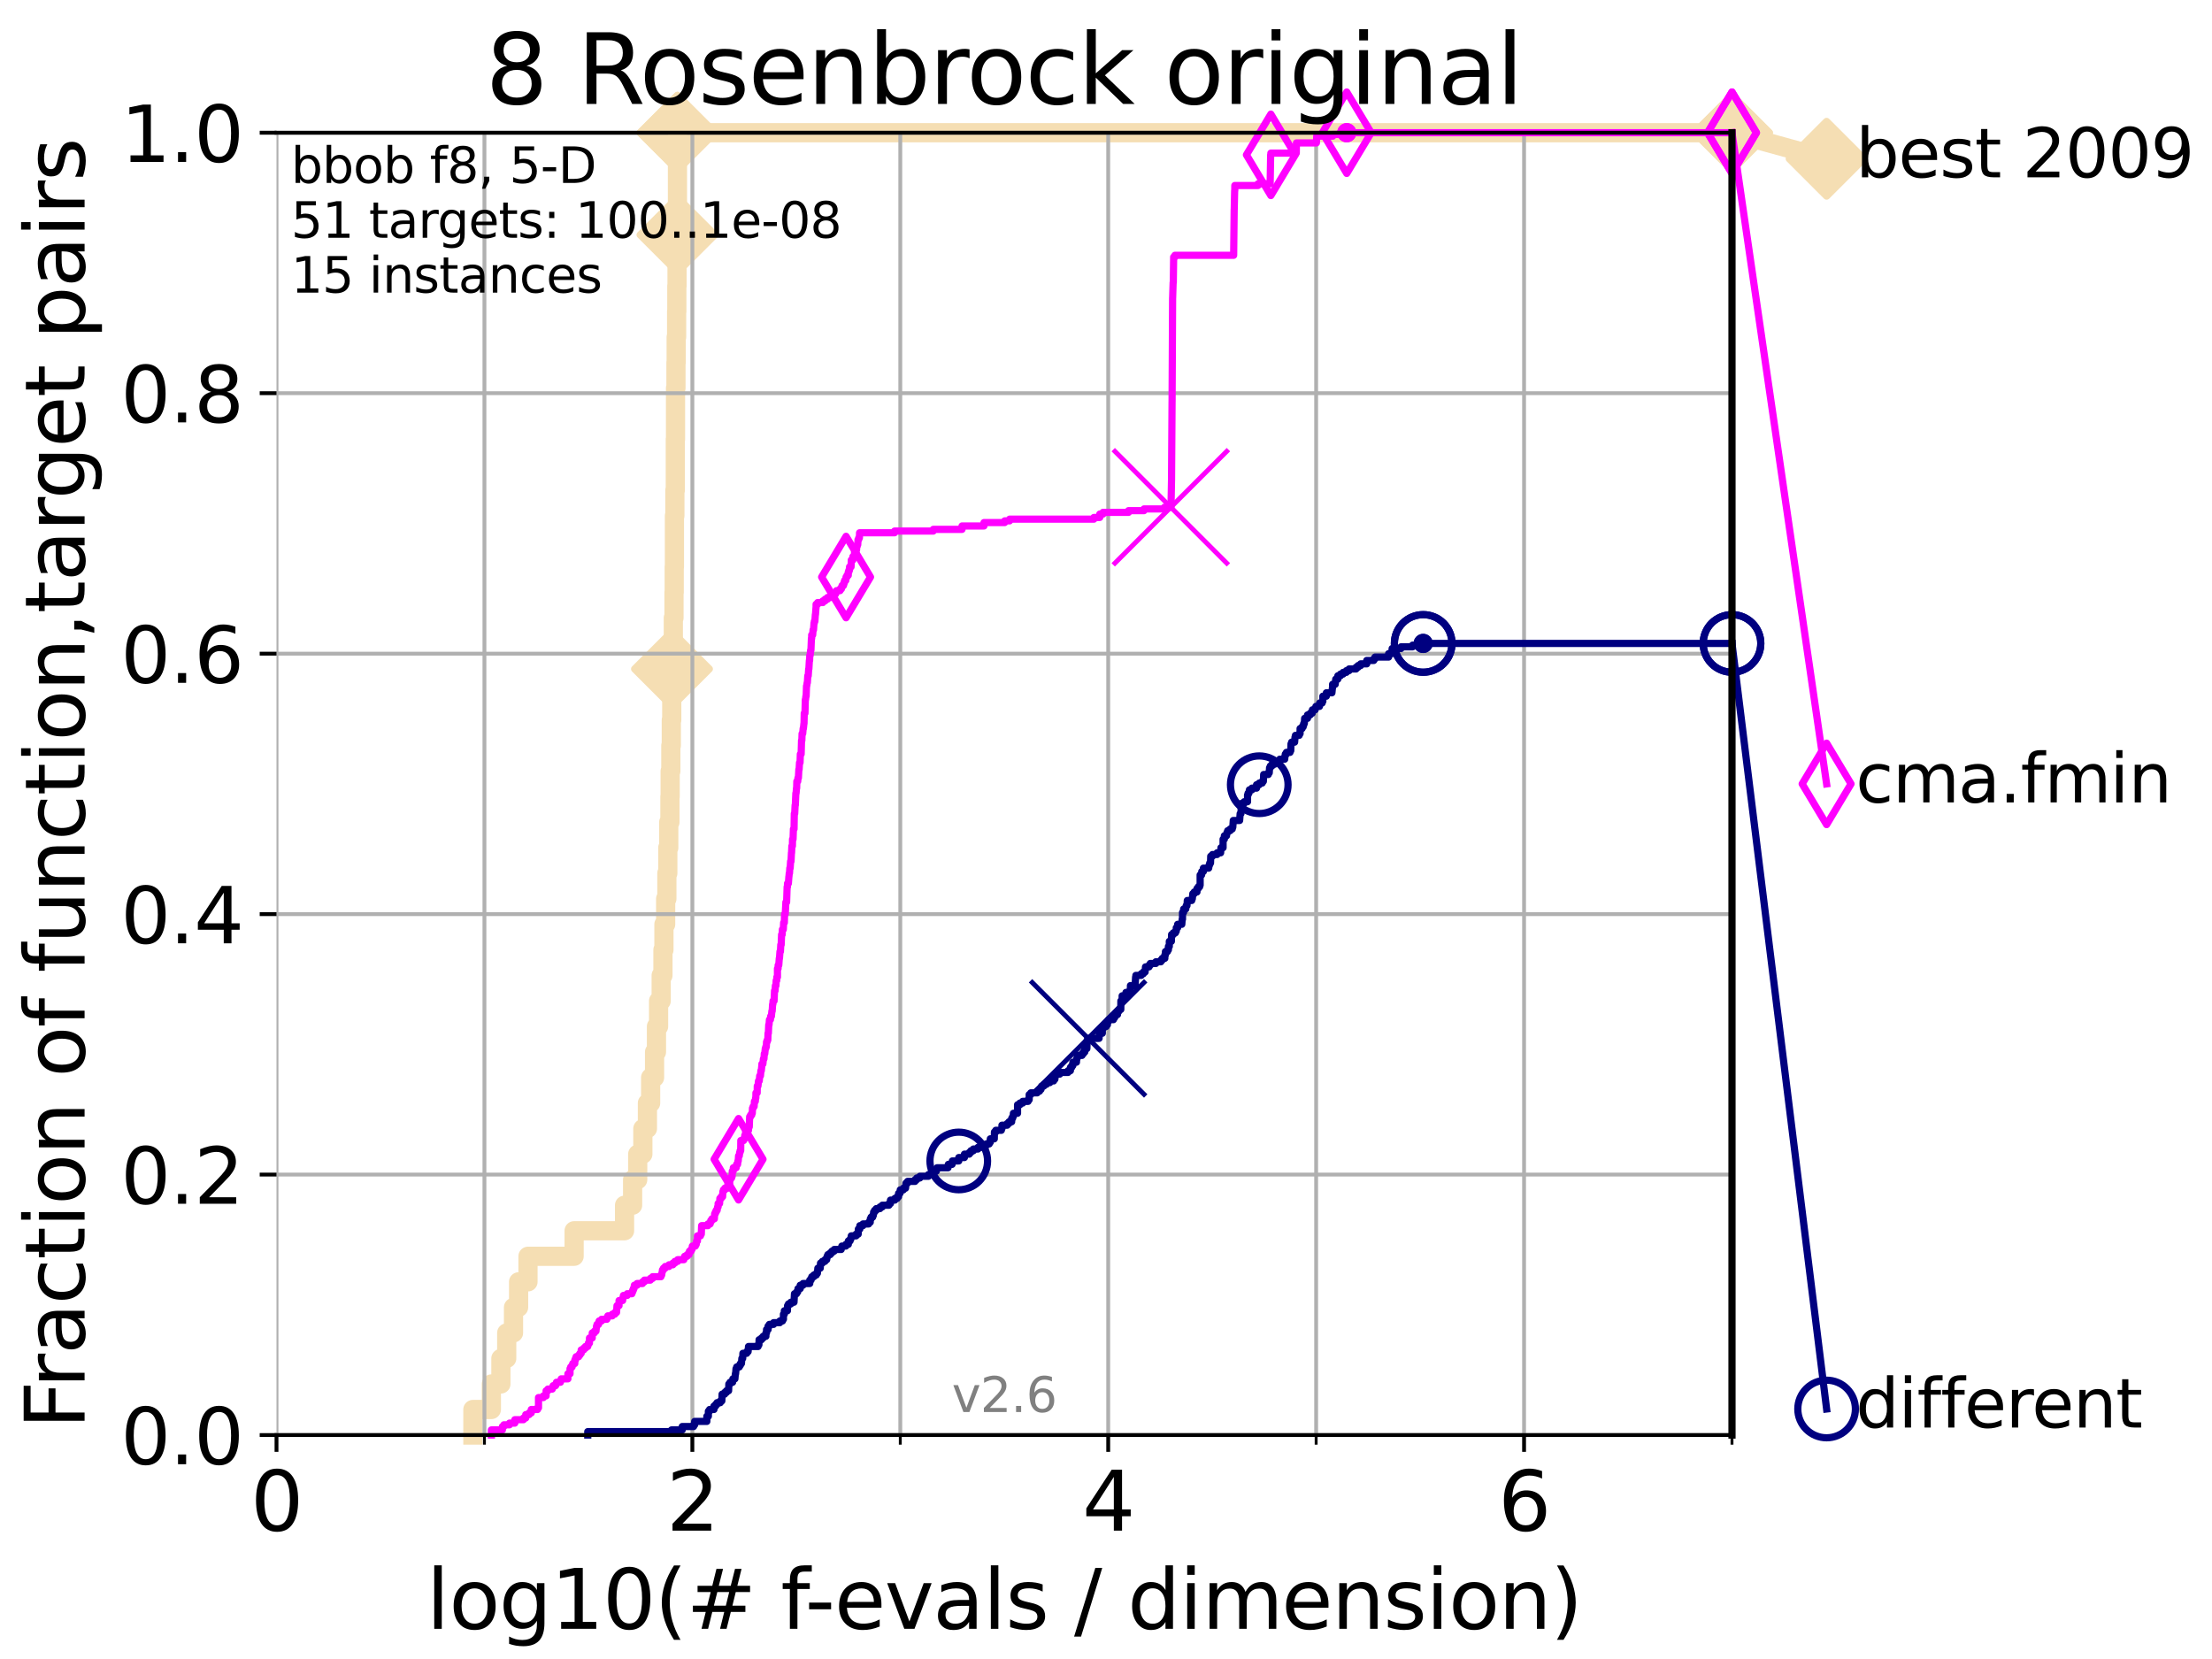 <?xml version="1.0" encoding="utf-8" standalone="no"?>
<!DOCTYPE svg PUBLIC "-//W3C//DTD SVG 1.1//EN"
  "http://www.w3.org/Graphics/SVG/1.1/DTD/svg11.dtd">
<svg height="345.6pt" version="1.1" viewBox="0 0 460.8 345.6" width="460.8pt" xmlns="http://www.w3.org/2000/svg" xmlns:xlink="http://www.w3.org/1999/xlink">
 <defs>
  <style type="text/css">*{stroke-linecap:butt;stroke-linejoin:round;}</style>
 </defs>
 <g id="figure_1">
  <g id="patch_1">
   <path d="M 0 345.6 
L 460.8 345.6 
L 460.8 0 
L 0 0 
z
" style="fill:#ffffff;"/>
  </g>
  <g id="axes_1">
   <g id="patch_2">
    <path d="M 57.6 298.944 
L 360.806 298.944 
L 360.806 27.648 
L 57.6 27.648 
z
" style="fill:#ffffff;"/>
   </g>
   <g id="line2d_1">
    <path d="M 98.51 298.944 
L 98.51 293.624 
L 102.363 293.624 
L 102.363 288.305 
L 104.345 288.305 
L 104.345 282.985 
L 105.559 282.985 
L 105.559 277.666 
L 106.974 277.666 
L 106.974 272.346 
L 108.034 272.346 
L 108.034 267.027 
L 109.99 267.027 
L 109.99 261.707 
L 119.6 261.707 
L 119.6 256.388 
L 130.107 256.388 
L 130.107 251.068 
L 131.784 251.068 
L 131.784 245.749 
L 132.847 245.749 
L 132.847 240.429 
L 133.918 240.429 
L 133.918 235.11 
L 134.87 235.11 
L 134.87 229.79 
L 135.539 229.79 
L 135.539 224.471 
L 136.357 224.471 
L 136.357 219.151 
L 136.753 219.151 
L 136.753 213.832 
L 137.196 213.832 
L 137.196 208.512 
L 137.735 208.512 
L 137.735 203.192 
L 138.103 203.192 
L 138.103 197.873 
L 138.31 197.873 
L 138.31 192.553 
L 138.668 192.553 
L 138.668 187.234 
L 138.919 187.234 
L 138.919 181.914 
L 139.117 181.914 
L 139.117 176.595 
L 139.314 176.595 
L 139.314 171.275 
L 139.556 171.275 
L 139.556 165.956 
L 139.605 165.956 
L 139.605 160.636 
L 139.748 160.636 
L 139.748 155.317 
L 139.844 155.317 
L 139.844 149.997 
L 139.938 149.997 
L 139.938 144.678 
L 139.986 144.678 
L 139.986 139.358 
L 140.08 139.358 
L 140.08 134.039 
L 140.266 134.039 
L 140.266 128.719 
L 140.405 128.719 
L 140.405 123.4 
L 140.451 123.4 
L 140.451 118.08 
L 140.497 118.08 
L 140.497 107.441 
L 140.589 107.441 
L 140.589 102.121 
L 140.68 102.121 
L 140.68 91.482 
L 140.725 91.482 
L 140.725 80.843 
L 140.816 80.843 
L 140.816 75.524 
L 140.861 75.524 
L 140.861 70.204 
L 140.951 70.204 
L 140.951 64.885 
L 140.995 64.885 
L 140.995 59.565 
L 141.04 59.565 
L 141.04 54.246 
L 141.084 54.246 
L 141.084 48.926 
L 141.129 48.926 
L 141.129 27.648 
L 360.806 27.648 
" style="fill:none;stroke:#f5deb3;stroke-linecap:square;stroke-width:4;"/>
   </g>
   <g id="line2d_2">
    <defs>
     <path d="M -0 7.778 
L 7.778 0 
L 0 -7.778 
L -7.778 -0 
z
" id="me081716a78" style="stroke:#f5deb3;stroke-linejoin:miter;stroke-width:1.5;"/>
    </defs>
    <g>
     <use style="fill:#f5deb3;stroke:#f5deb3;stroke-linejoin:miter;stroke-width:1.5;" x="139.986" xlink:href="#me081716a78" y="139.358"/>
     <use style="fill:#f5deb3;stroke:#f5deb3;stroke-linejoin:miter;stroke-width:1.5;" x="141.129" xlink:href="#me081716a78" y="48.926"/>
     <use style="fill:#f5deb3;stroke:#f5deb3;stroke-linejoin:miter;stroke-width:1.5;" x="141.129" xlink:href="#me081716a78" y="27.648"/>
     <use style="fill:#f5deb3;stroke:#f5deb3;stroke-linejoin:miter;stroke-width:1.5;" x="141.129" xlink:href="#me081716a78" y="27.648"/>
     <use style="fill:#f5deb3;stroke:#f5deb3;stroke-linejoin:miter;stroke-width:1.5;" x="360.806" xlink:href="#me081716a78" y="27.648"/>
    </g>
   </g>
   <g id="line2d_3">
    <path style="fill:none;stroke:#f5deb3;stroke-linecap:square;stroke-width:4;"/>
    <g/>
   </g>
   <g id="line2d_4">
    <path d="M 360.806 27.648 
L 380.515 33.074 
" style="fill:none;stroke:#f5deb3;stroke-linecap:square;stroke-width:4;"/>
    <g>
     <use style="fill:#f5deb3;stroke:#f5deb3;stroke-linejoin:miter;stroke-width:1.5;" x="360.806" xlink:href="#me081716a78" y="27.648"/>
     <use style="fill:#f5deb3;stroke:#f5deb3;stroke-linejoin:miter;stroke-width:1.5;" x="380.515" xlink:href="#me081716a78" y="33.074"/>
    </g>
   </g>
   <g id="matplotlib.axis_1">
    <g id="xtick_1">
     <g id="line2d_5">
      <path clip-path="url(#pb719e8aa6f)" d="M 57.6 298.944 
L 57.6 27.648 
" style="fill:none;stroke:#b0b0b0;stroke-linecap:square;stroke-width:0.8;"/>
     </g>
     <g id="line2d_6">
      <defs>
       <path d="M 0 0 
L 0 3.5 
" id="mf815cc422a" style="stroke:#000000;stroke-width:0.8;"/>
      </defs>
      <g>
       <use style="stroke:#000000;stroke-width:0.8;" x="57.6" xlink:href="#mf815cc422a" y="298.944"/>
      </g>
     </g>
     <g id="text_1">
      <!-- 0 -->
      <g transform="translate(52.192 318.861)scale(0.17 -0.17)">
       <defs>
        <path d="M 2034 4250 
Q 1547 4250 1301 3770 
Q 1056 3291 1056 2328 
Q 1056 1369 1301 889 
Q 1547 409 2034 409 
Q 2525 409 2770 889 
Q 3016 1369 3016 2328 
Q 3016 3291 2770 3770 
Q 2525 4250 2034 4250 
z
M 2034 4750 
Q 2819 4750 3233 4129 
Q 3647 3509 3647 2328 
Q 3647 1150 3233 529 
Q 2819 -91 2034 -91 
Q 1250 -91 836 529 
Q 422 1150 422 2328 
Q 422 3509 836 4129 
Q 1250 4750 2034 4750 
z
" id="DejaVuSans-30" transform="scale(0.016)"/>
       </defs>
       <use xlink:href="#DejaVuSans-30"/>
      </g>
     </g>
    </g>
    <g id="xtick_2">
     <g id="line2d_7">
      <path clip-path="url(#pb719e8aa6f)" d="M 144.23 298.944 
L 144.23 27.648 
" style="fill:none;stroke:#b0b0b0;stroke-linecap:square;stroke-width:0.8;"/>
     </g>
     <g id="line2d_8">
      <g>
       <use style="stroke:#000000;stroke-width:0.8;" x="144.23" xlink:href="#mf815cc422a" y="298.944"/>
      </g>
     </g>
     <g id="text_2">
      <!-- 2 -->
      <g transform="translate(138.822 318.861)scale(0.17 -0.17)">
       <defs>
        <path d="M 1228 531 
L 3431 531 
L 3431 0 
L 469 0 
L 469 531 
Q 828 903 1448 1529 
Q 2069 2156 2228 2338 
Q 2531 2678 2651 2914 
Q 2772 3150 2772 3378 
Q 2772 3750 2511 3984 
Q 2250 4219 1831 4219 
Q 1534 4219 1204 4116 
Q 875 4013 500 3803 
L 500 4441 
Q 881 4594 1212 4672 
Q 1544 4750 1819 4750 
Q 2544 4750 2975 4387 
Q 3406 4025 3406 3419 
Q 3406 3131 3298 2873 
Q 3191 2616 2906 2266 
Q 2828 2175 2409 1742 
Q 1991 1309 1228 531 
z
" id="DejaVuSans-32" transform="scale(0.016)"/>
       </defs>
       <use xlink:href="#DejaVuSans-32"/>
      </g>
     </g>
    </g>
    <g id="xtick_3">
     <g id="line2d_9">
      <path clip-path="url(#pb719e8aa6f)" d="M 230.861 298.944 
L 230.861 27.648 
" style="fill:none;stroke:#b0b0b0;stroke-linecap:square;stroke-width:0.8;"/>
     </g>
     <g id="line2d_10">
      <g>
       <use style="stroke:#000000;stroke-width:0.8;" x="230.861" xlink:href="#mf815cc422a" y="298.944"/>
      </g>
     </g>
     <g id="text_3">
      <!-- 4 -->
      <g transform="translate(225.453 318.861)scale(0.17 -0.17)">
       <defs>
        <path d="M 2419 4116 
L 825 1625 
L 2419 1625 
L 2419 4116 
z
M 2253 4666 
L 3047 4666 
L 3047 1625 
L 3713 1625 
L 3713 1100 
L 3047 1100 
L 3047 0 
L 2419 0 
L 2419 1100 
L 313 1100 
L 313 1709 
L 2253 4666 
z
" id="DejaVuSans-34" transform="scale(0.016)"/>
       </defs>
       <use xlink:href="#DejaVuSans-34"/>
      </g>
     </g>
    </g>
    <g id="xtick_4">
     <g id="line2d_11">
      <path clip-path="url(#pb719e8aa6f)" d="M 317.491 298.944 
L 317.491 27.648 
" style="fill:none;stroke:#b0b0b0;stroke-linecap:square;stroke-width:0.8;"/>
     </g>
     <g id="line2d_12">
      <g>
       <use style="stroke:#000000;stroke-width:0.8;" x="317.491" xlink:href="#mf815cc422a" y="298.944"/>
      </g>
     </g>
     <g id="text_4">
      <!-- 6 -->
      <g transform="translate(312.083 318.861)scale(0.17 -0.17)">
       <defs>
        <path d="M 2113 2584 
Q 1688 2584 1439 2293 
Q 1191 2003 1191 1497 
Q 1191 994 1439 701 
Q 1688 409 2113 409 
Q 2538 409 2786 701 
Q 3034 994 3034 1497 
Q 3034 2003 2786 2293 
Q 2538 2584 2113 2584 
z
M 3366 4563 
L 3366 3988 
Q 3128 4100 2886 4159 
Q 2644 4219 2406 4219 
Q 1781 4219 1451 3797 
Q 1122 3375 1075 2522 
Q 1259 2794 1537 2939 
Q 1816 3084 2150 3084 
Q 2853 3084 3261 2657 
Q 3669 2231 3669 1497 
Q 3669 778 3244 343 
Q 2819 -91 2113 -91 
Q 1303 -91 875 529 
Q 447 1150 447 2328 
Q 447 3434 972 4092 
Q 1497 4750 2381 4750 
Q 2619 4750 2861 4703 
Q 3103 4656 3366 4563 
z
" id="DejaVuSans-36" transform="scale(0.016)"/>
       </defs>
       <use xlink:href="#DejaVuSans-36"/>
      </g>
     </g>
    </g>
    <g id="xtick_5">
     <g id="line2d_13">
      <path clip-path="url(#pb719e8aa6f)" d="M 100.915 298.944 
L 100.915 27.648 
" style="fill:none;stroke:#b0b0b0;stroke-linecap:square;stroke-width:0.8;"/>
     </g>
     <g id="line2d_14">
      <defs>
       <path d="M 0 0 
L 0 2 
" id="mb098d2770f" style="stroke:#000000;stroke-width:0.6;"/>
      </defs>
      <g>
       <use style="stroke:#000000;stroke-width:0.6;" x="100.915" xlink:href="#mb098d2770f" y="298.944"/>
      </g>
     </g>
    </g>
    <g id="xtick_6">
     <g id="line2d_15">
      <path clip-path="url(#pb719e8aa6f)" d="M 187.546 298.944 
L 187.546 27.648 
" style="fill:none;stroke:#b0b0b0;stroke-linecap:square;stroke-width:0.8;"/>
     </g>
     <g id="line2d_16">
      <g>
       <use style="stroke:#000000;stroke-width:0.6;" x="187.546" xlink:href="#mb098d2770f" y="298.944"/>
      </g>
     </g>
    </g>
    <g id="xtick_7">
     <g id="line2d_17">
      <path clip-path="url(#pb719e8aa6f)" d="M 274.176 298.944 
L 274.176 27.648 
" style="fill:none;stroke:#b0b0b0;stroke-linecap:square;stroke-width:0.8;"/>
     </g>
     <g id="line2d_18">
      <g>
       <use style="stroke:#000000;stroke-width:0.6;" x="274.176" xlink:href="#mb098d2770f" y="298.944"/>
      </g>
     </g>
    </g>
    <g id="xtick_8">
     <g id="line2d_19">
      <path clip-path="url(#pb719e8aa6f)" d="M 360.806 298.944 
L 360.806 27.648 
" style="fill:none;stroke:#b0b0b0;stroke-linecap:square;stroke-width:0.8;"/>
     </g>
     <g id="line2d_20">
      <g>
       <use style="stroke:#000000;stroke-width:0.6;" x="360.806" xlink:href="#mb098d2770f" y="298.944"/>
      </g>
     </g>
    </g>
    <g id="text_5">
     <!-- log10(# f-evals / dimension) -->
     <g transform="translate(88.823 339.314)scale(0.17 -0.17)">
      <defs>
       <path d="M 603 4863 
L 1178 4863 
L 1178 0 
L 603 0 
L 603 4863 
z
" id="DejaVuSans-6c" transform="scale(0.016)"/>
       <path d="M 1959 3097 
Q 1497 3097 1228 2736 
Q 959 2375 959 1747 
Q 959 1119 1226 758 
Q 1494 397 1959 397 
Q 2419 397 2687 759 
Q 2956 1122 2956 1747 
Q 2956 2369 2687 2733 
Q 2419 3097 1959 3097 
z
M 1959 3584 
Q 2709 3584 3137 3096 
Q 3566 2609 3566 1747 
Q 3566 888 3137 398 
Q 2709 -91 1959 -91 
Q 1206 -91 779 398 
Q 353 888 353 1747 
Q 353 2609 779 3096 
Q 1206 3584 1959 3584 
z
" id="DejaVuSans-6f" transform="scale(0.016)"/>
       <path d="M 2906 1791 
Q 2906 2416 2648 2759 
Q 2391 3103 1925 3103 
Q 1463 3103 1205 2759 
Q 947 2416 947 1791 
Q 947 1169 1205 825 
Q 1463 481 1925 481 
Q 2391 481 2648 825 
Q 2906 1169 2906 1791 
z
M 3481 434 
Q 3481 -459 3084 -895 
Q 2688 -1331 1869 -1331 
Q 1566 -1331 1297 -1286 
Q 1028 -1241 775 -1147 
L 775 -588 
Q 1028 -725 1275 -790 
Q 1522 -856 1778 -856 
Q 2344 -856 2625 -561 
Q 2906 -266 2906 331 
L 2906 616 
Q 2728 306 2450 153 
Q 2172 0 1784 0 
Q 1141 0 747 490 
Q 353 981 353 1791 
Q 353 2603 747 3093 
Q 1141 3584 1784 3584 
Q 2172 3584 2450 3431 
Q 2728 3278 2906 2969 
L 2906 3500 
L 3481 3500 
L 3481 434 
z
" id="DejaVuSans-67" transform="scale(0.016)"/>
       <path d="M 794 531 
L 1825 531 
L 1825 4091 
L 703 3866 
L 703 4441 
L 1819 4666 
L 2450 4666 
L 2450 531 
L 3481 531 
L 3481 0 
L 794 0 
L 794 531 
z
" id="DejaVuSans-31" transform="scale(0.016)"/>
       <path d="M 1984 4856 
Q 1566 4138 1362 3434 
Q 1159 2731 1159 2009 
Q 1159 1288 1364 580 
Q 1569 -128 1984 -844 
L 1484 -844 
Q 1016 -109 783 600 
Q 550 1309 550 2009 
Q 550 2706 781 3412 
Q 1013 4119 1484 4856 
L 1984 4856 
z
" id="DejaVuSans-28" transform="scale(0.016)"/>
       <path d="M 3272 2816 
L 2363 2816 
L 2100 1772 
L 3016 1772 
L 3272 2816 
z
M 2803 4594 
L 2478 3297 
L 3391 3297 
L 3719 4594 
L 4219 4594 
L 3897 3297 
L 4872 3297 
L 4872 2816 
L 3775 2816 
L 3519 1772 
L 4513 1772 
L 4513 1294 
L 3397 1294 
L 3072 0 
L 2572 0 
L 2894 1294 
L 1978 1294 
L 1656 0 
L 1153 0 
L 1478 1294 
L 494 1294 
L 494 1772 
L 1594 1772 
L 1856 2816 
L 850 2816 
L 850 3297 
L 1978 3297 
L 2297 4594 
L 2803 4594 
z
" id="DejaVuSans-23" transform="scale(0.016)"/>
       <path id="DejaVuSans-20" transform="scale(0.016)"/>
       <path d="M 2375 4863 
L 2375 4384 
L 1825 4384 
Q 1516 4384 1395 4259 
Q 1275 4134 1275 3809 
L 1275 3500 
L 2222 3500 
L 2222 3053 
L 1275 3053 
L 1275 0 
L 697 0 
L 697 3053 
L 147 3053 
L 147 3500 
L 697 3500 
L 697 3744 
Q 697 4328 969 4595 
Q 1241 4863 1831 4863 
L 2375 4863 
z
" id="DejaVuSans-66" transform="scale(0.016)"/>
       <path d="M 313 2009 
L 1997 2009 
L 1997 1497 
L 313 1497 
L 313 2009 
z
" id="DejaVuSans-2d" transform="scale(0.016)"/>
       <path d="M 3597 1894 
L 3597 1613 
L 953 1613 
Q 991 1019 1311 708 
Q 1631 397 2203 397 
Q 2534 397 2845 478 
Q 3156 559 3463 722 
L 3463 178 
Q 3153 47 2828 -22 
Q 2503 -91 2169 -91 
Q 1331 -91 842 396 
Q 353 884 353 1716 
Q 353 2575 817 3079 
Q 1281 3584 2069 3584 
Q 2775 3584 3186 3129 
Q 3597 2675 3597 1894 
z
M 3022 2063 
Q 3016 2534 2758 2815 
Q 2500 3097 2075 3097 
Q 1594 3097 1305 2825 
Q 1016 2553 972 2059 
L 3022 2063 
z
" id="DejaVuSans-65" transform="scale(0.016)"/>
       <path d="M 191 3500 
L 800 3500 
L 1894 563 
L 2988 3500 
L 3597 3500 
L 2284 0 
L 1503 0 
L 191 3500 
z
" id="DejaVuSans-76" transform="scale(0.016)"/>
       <path d="M 2194 1759 
Q 1497 1759 1228 1600 
Q 959 1441 959 1056 
Q 959 750 1161 570 
Q 1363 391 1709 391 
Q 2188 391 2477 730 
Q 2766 1069 2766 1631 
L 2766 1759 
L 2194 1759 
z
M 3341 1997 
L 3341 0 
L 2766 0 
L 2766 531 
Q 2569 213 2275 61 
Q 1981 -91 1556 -91 
Q 1019 -91 701 211 
Q 384 513 384 1019 
Q 384 1609 779 1909 
Q 1175 2209 1959 2209 
L 2766 2209 
L 2766 2266 
Q 2766 2663 2505 2880 
Q 2244 3097 1772 3097 
Q 1472 3097 1187 3025 
Q 903 2953 641 2809 
L 641 3341 
Q 956 3463 1253 3523 
Q 1550 3584 1831 3584 
Q 2591 3584 2966 3190 
Q 3341 2797 3341 1997 
z
" id="DejaVuSans-61" transform="scale(0.016)"/>
       <path d="M 2834 3397 
L 2834 2853 
Q 2591 2978 2328 3040 
Q 2066 3103 1784 3103 
Q 1356 3103 1142 2972 
Q 928 2841 928 2578 
Q 928 2378 1081 2264 
Q 1234 2150 1697 2047 
L 1894 2003 
Q 2506 1872 2764 1633 
Q 3022 1394 3022 966 
Q 3022 478 2636 193 
Q 2250 -91 1575 -91 
Q 1294 -91 989 -36 
Q 684 19 347 128 
L 347 722 
Q 666 556 975 473 
Q 1284 391 1588 391 
Q 1994 391 2212 530 
Q 2431 669 2431 922 
Q 2431 1156 2273 1281 
Q 2116 1406 1581 1522 
L 1381 1569 
Q 847 1681 609 1914 
Q 372 2147 372 2553 
Q 372 3047 722 3315 
Q 1072 3584 1716 3584 
Q 2034 3584 2315 3537 
Q 2597 3491 2834 3397 
z
" id="DejaVuSans-73" transform="scale(0.016)"/>
       <path d="M 1625 4666 
L 2156 4666 
L 531 -594 
L 0 -594 
L 1625 4666 
z
" id="DejaVuSans-2f" transform="scale(0.016)"/>
       <path d="M 2906 2969 
L 2906 4863 
L 3481 4863 
L 3481 0 
L 2906 0 
L 2906 525 
Q 2725 213 2448 61 
Q 2172 -91 1784 -91 
Q 1150 -91 751 415 
Q 353 922 353 1747 
Q 353 2572 751 3078 
Q 1150 3584 1784 3584 
Q 2172 3584 2448 3432 
Q 2725 3281 2906 2969 
z
M 947 1747 
Q 947 1113 1208 752 
Q 1469 391 1925 391 
Q 2381 391 2643 752 
Q 2906 1113 2906 1747 
Q 2906 2381 2643 2742 
Q 2381 3103 1925 3103 
Q 1469 3103 1208 2742 
Q 947 2381 947 1747 
z
" id="DejaVuSans-64" transform="scale(0.016)"/>
       <path d="M 603 3500 
L 1178 3500 
L 1178 0 
L 603 0 
L 603 3500 
z
M 603 4863 
L 1178 4863 
L 1178 4134 
L 603 4134 
L 603 4863 
z
" id="DejaVuSans-69" transform="scale(0.016)"/>
       <path d="M 3328 2828 
Q 3544 3216 3844 3400 
Q 4144 3584 4550 3584 
Q 5097 3584 5394 3201 
Q 5691 2819 5691 2113 
L 5691 0 
L 5113 0 
L 5113 2094 
Q 5113 2597 4934 2840 
Q 4756 3084 4391 3084 
Q 3944 3084 3684 2787 
Q 3425 2491 3425 1978 
L 3425 0 
L 2847 0 
L 2847 2094 
Q 2847 2600 2669 2842 
Q 2491 3084 2119 3084 
Q 1678 3084 1418 2786 
Q 1159 2488 1159 1978 
L 1159 0 
L 581 0 
L 581 3500 
L 1159 3500 
L 1159 2956 
Q 1356 3278 1631 3431 
Q 1906 3584 2284 3584 
Q 2666 3584 2933 3390 
Q 3200 3197 3328 2828 
z
" id="DejaVuSans-6d" transform="scale(0.016)"/>
       <path d="M 3513 2113 
L 3513 0 
L 2938 0 
L 2938 2094 
Q 2938 2591 2744 2837 
Q 2550 3084 2163 3084 
Q 1697 3084 1428 2787 
Q 1159 2491 1159 1978 
L 1159 0 
L 581 0 
L 581 3500 
L 1159 3500 
L 1159 2956 
Q 1366 3272 1645 3428 
Q 1925 3584 2291 3584 
Q 2894 3584 3203 3211 
Q 3513 2838 3513 2113 
z
" id="DejaVuSans-6e" transform="scale(0.016)"/>
       <path d="M 513 4856 
L 1013 4856 
Q 1481 4119 1714 3412 
Q 1947 2706 1947 2009 
Q 1947 1309 1714 600 
Q 1481 -109 1013 -844 
L 513 -844 
Q 928 -128 1133 580 
Q 1338 1288 1338 2009 
Q 1338 2731 1133 3434 
Q 928 4138 513 4856 
z
" id="DejaVuSans-29" transform="scale(0.016)"/>
      </defs>
      <use xlink:href="#DejaVuSans-6c"/>
      <use x="27.783" xlink:href="#DejaVuSans-6f"/>
      <use x="88.965" xlink:href="#DejaVuSans-67"/>
      <use x="152.441" xlink:href="#DejaVuSans-31"/>
      <use x="216.064" xlink:href="#DejaVuSans-30"/>
      <use x="279.688" xlink:href="#DejaVuSans-28"/>
      <use x="318.701" xlink:href="#DejaVuSans-23"/>
      <use x="402.49" xlink:href="#DejaVuSans-20"/>
      <use x="434.277" xlink:href="#DejaVuSans-66"/>
      <use x="463.982" xlink:href="#DejaVuSans-2d"/>
      <use x="500.066" xlink:href="#DejaVuSans-65"/>
      <use x="561.59" xlink:href="#DejaVuSans-76"/>
      <use x="620.77" xlink:href="#DejaVuSans-61"/>
      <use x="682.049" xlink:href="#DejaVuSans-6c"/>
      <use x="709.832" xlink:href="#DejaVuSans-73"/>
      <use x="761.932" xlink:href="#DejaVuSans-20"/>
      <use x="793.719" xlink:href="#DejaVuSans-2f"/>
      <use x="827.41" xlink:href="#DejaVuSans-20"/>
      <use x="859.197" xlink:href="#DejaVuSans-64"/>
      <use x="922.674" xlink:href="#DejaVuSans-69"/>
      <use x="950.457" xlink:href="#DejaVuSans-6d"/>
      <use x="1047.869" xlink:href="#DejaVuSans-65"/>
      <use x="1109.393" xlink:href="#DejaVuSans-6e"/>
      <use x="1172.771" xlink:href="#DejaVuSans-73"/>
      <use x="1224.871" xlink:href="#DejaVuSans-69"/>
      <use x="1252.654" xlink:href="#DejaVuSans-6f"/>
      <use x="1313.836" xlink:href="#DejaVuSans-6e"/>
      <use x="1377.215" xlink:href="#DejaVuSans-29"/>
     </g>
    </g>
   </g>
   <g id="matplotlib.axis_2">
    <g id="ytick_1">
     <g id="line2d_21">
      <path clip-path="url(#pb719e8aa6f)" d="M 57.6 298.944 
L 360.806 298.944 
" style="fill:none;stroke:#b0b0b0;stroke-linecap:square;stroke-width:0.8;"/>
     </g>
     <g id="line2d_22">
      <defs>
       <path d="M 0 0 
L -3.5 0 
" id="m8e06485cf8" style="stroke:#000000;stroke-width:0.8;"/>
      </defs>
      <g>
       <use style="stroke:#000000;stroke-width:0.8;" x="57.6" xlink:href="#m8e06485cf8" y="298.944"/>
      </g>
     </g>
     <g id="text_6">
      <!-- 0.0 -->
      <g transform="translate(25.155 305.023)scale(0.16 -0.16)">
       <defs>
        <path d="M 684 794 
L 1344 794 
L 1344 0 
L 684 0 
L 684 794 
z
" id="DejaVuSans-2e" transform="scale(0.016)"/>
       </defs>
       <use xlink:href="#DejaVuSans-30"/>
       <use x="63.623" xlink:href="#DejaVuSans-2e"/>
       <use x="95.41" xlink:href="#DejaVuSans-30"/>
      </g>
     </g>
    </g>
    <g id="ytick_2">
     <g id="line2d_23">
      <path clip-path="url(#pb719e8aa6f)" d="M 57.6 244.685 
L 360.806 244.685 
" style="fill:none;stroke:#b0b0b0;stroke-linecap:square;stroke-width:0.8;"/>
     </g>
     <g id="line2d_24">
      <g>
       <use style="stroke:#000000;stroke-width:0.8;" x="57.6" xlink:href="#m8e06485cf8" y="244.685"/>
      </g>
     </g>
     <g id="text_7">
      <!-- 0.2 -->
      <g transform="translate(25.155 250.764)scale(0.16 -0.16)">
       <use xlink:href="#DejaVuSans-30"/>
       <use x="63.623" xlink:href="#DejaVuSans-2e"/>
       <use x="95.41" xlink:href="#DejaVuSans-32"/>
      </g>
     </g>
    </g>
    <g id="ytick_3">
     <g id="line2d_25">
      <path clip-path="url(#pb719e8aa6f)" d="M 57.6 190.426 
L 360.806 190.426 
" style="fill:none;stroke:#b0b0b0;stroke-linecap:square;stroke-width:0.8;"/>
     </g>
     <g id="line2d_26">
      <g>
       <use style="stroke:#000000;stroke-width:0.8;" x="57.6" xlink:href="#m8e06485cf8" y="190.426"/>
      </g>
     </g>
     <g id="text_8">
      <!-- 0.4 -->
      <g transform="translate(25.155 196.504)scale(0.16 -0.16)">
       <use xlink:href="#DejaVuSans-30"/>
       <use x="63.623" xlink:href="#DejaVuSans-2e"/>
       <use x="95.41" xlink:href="#DejaVuSans-34"/>
      </g>
     </g>
    </g>
    <g id="ytick_4">
     <g id="line2d_27">
      <path clip-path="url(#pb719e8aa6f)" d="M 57.6 136.166 
L 360.806 136.166 
" style="fill:none;stroke:#b0b0b0;stroke-linecap:square;stroke-width:0.8;"/>
     </g>
     <g id="line2d_28">
      <g>
       <use style="stroke:#000000;stroke-width:0.8;" x="57.6" xlink:href="#m8e06485cf8" y="136.166"/>
      </g>
     </g>
     <g id="text_9">
      <!-- 0.6 -->
      <g transform="translate(25.155 142.245)scale(0.16 -0.16)">
       <use xlink:href="#DejaVuSans-30"/>
       <use x="63.623" xlink:href="#DejaVuSans-2e"/>
       <use x="95.41" xlink:href="#DejaVuSans-36"/>
      </g>
     </g>
    </g>
    <g id="ytick_5">
     <g id="line2d_29">
      <path clip-path="url(#pb719e8aa6f)" d="M 57.6 81.907 
L 360.806 81.907 
" style="fill:none;stroke:#b0b0b0;stroke-linecap:square;stroke-width:0.8;"/>
     </g>
     <g id="line2d_30">
      <g>
       <use style="stroke:#000000;stroke-width:0.8;" x="57.6" xlink:href="#m8e06485cf8" y="81.907"/>
      </g>
     </g>
     <g id="text_10">
      <!-- 0.8 -->
      <g transform="translate(25.155 87.986)scale(0.16 -0.16)">
       <defs>
        <path d="M 2034 2216 
Q 1584 2216 1326 1975 
Q 1069 1734 1069 1313 
Q 1069 891 1326 650 
Q 1584 409 2034 409 
Q 2484 409 2743 651 
Q 3003 894 3003 1313 
Q 3003 1734 2745 1975 
Q 2488 2216 2034 2216 
z
M 1403 2484 
Q 997 2584 770 2862 
Q 544 3141 544 3541 
Q 544 4100 942 4425 
Q 1341 4750 2034 4750 
Q 2731 4750 3128 4425 
Q 3525 4100 3525 3541 
Q 3525 3141 3298 2862 
Q 3072 2584 2669 2484 
Q 3125 2378 3379 2068 
Q 3634 1759 3634 1313 
Q 3634 634 3220 271 
Q 2806 -91 2034 -91 
Q 1263 -91 848 271 
Q 434 634 434 1313 
Q 434 1759 690 2068 
Q 947 2378 1403 2484 
z
M 1172 3481 
Q 1172 3119 1398 2916 
Q 1625 2713 2034 2713 
Q 2441 2713 2670 2916 
Q 2900 3119 2900 3481 
Q 2900 3844 2670 4047 
Q 2441 4250 2034 4250 
Q 1625 4250 1398 4047 
Q 1172 3844 1172 3481 
z
" id="DejaVuSans-38" transform="scale(0.016)"/>
       </defs>
       <use xlink:href="#DejaVuSans-30"/>
       <use x="63.623" xlink:href="#DejaVuSans-2e"/>
       <use x="95.41" xlink:href="#DejaVuSans-38"/>
      </g>
     </g>
    </g>
    <g id="ytick_6">
     <g id="line2d_31">
      <path clip-path="url(#pb719e8aa6f)" d="M 57.6 27.648 
L 360.806 27.648 
" style="fill:none;stroke:#b0b0b0;stroke-linecap:square;stroke-width:0.8;"/>
     </g>
     <g id="line2d_32">
      <g>
       <use style="stroke:#000000;stroke-width:0.8;" x="57.6" xlink:href="#m8e06485cf8" y="27.648"/>
      </g>
     </g>
     <g id="text_11">
      <!-- 1.0 -->
      <g transform="translate(25.155 33.727)scale(0.16 -0.16)">
       <use xlink:href="#DejaVuSans-31"/>
       <use x="63.623" xlink:href="#DejaVuSans-2e"/>
       <use x="95.41" xlink:href="#DejaVuSans-30"/>
      </g>
     </g>
    </g>
    <g id="text_12">
     <!-- Fraction of function,target pairs -->
     <g transform="translate(17.62 297.681)rotate(-90)scale(0.17 -0.17)">
      <defs>
       <path d="M 628 4666 
L 3309 4666 
L 3309 4134 
L 1259 4134 
L 1259 2759 
L 3109 2759 
L 3109 2228 
L 1259 2228 
L 1259 0 
L 628 0 
L 628 4666 
z
" id="DejaVuSans-46" transform="scale(0.016)"/>
       <path d="M 2631 2963 
Q 2534 3019 2420 3045 
Q 2306 3072 2169 3072 
Q 1681 3072 1420 2755 
Q 1159 2438 1159 1844 
L 1159 0 
L 581 0 
L 581 3500 
L 1159 3500 
L 1159 2956 
Q 1341 3275 1631 3429 
Q 1922 3584 2338 3584 
Q 2397 3584 2469 3576 
Q 2541 3569 2628 3553 
L 2631 2963 
z
" id="DejaVuSans-72" transform="scale(0.016)"/>
       <path d="M 3122 3366 
L 3122 2828 
Q 2878 2963 2633 3030 
Q 2388 3097 2138 3097 
Q 1578 3097 1268 2742 
Q 959 2388 959 1747 
Q 959 1106 1268 751 
Q 1578 397 2138 397 
Q 2388 397 2633 464 
Q 2878 531 3122 666 
L 3122 134 
Q 2881 22 2623 -34 
Q 2366 -91 2075 -91 
Q 1284 -91 818 406 
Q 353 903 353 1747 
Q 353 2603 823 3093 
Q 1294 3584 2113 3584 
Q 2378 3584 2631 3529 
Q 2884 3475 3122 3366 
z
" id="DejaVuSans-63" transform="scale(0.016)"/>
       <path d="M 1172 4494 
L 1172 3500 
L 2356 3500 
L 2356 3053 
L 1172 3053 
L 1172 1153 
Q 1172 725 1289 603 
Q 1406 481 1766 481 
L 2356 481 
L 2356 0 
L 1766 0 
Q 1100 0 847 248 
Q 594 497 594 1153 
L 594 3053 
L 172 3053 
L 172 3500 
L 594 3500 
L 594 4494 
L 1172 4494 
z
" id="DejaVuSans-74" transform="scale(0.016)"/>
       <path d="M 544 1381 
L 544 3500 
L 1119 3500 
L 1119 1403 
Q 1119 906 1312 657 
Q 1506 409 1894 409 
Q 2359 409 2629 706 
Q 2900 1003 2900 1516 
L 2900 3500 
L 3475 3500 
L 3475 0 
L 2900 0 
L 2900 538 
Q 2691 219 2414 64 
Q 2138 -91 1772 -91 
Q 1169 -91 856 284 
Q 544 659 544 1381 
z
M 1991 3584 
L 1991 3584 
z
" id="DejaVuSans-75" transform="scale(0.016)"/>
       <path d="M 750 794 
L 1409 794 
L 1409 256 
L 897 -744 
L 494 -744 
L 750 256 
L 750 794 
z
" id="DejaVuSans-2c" transform="scale(0.016)"/>
       <path d="M 1159 525 
L 1159 -1331 
L 581 -1331 
L 581 3500 
L 1159 3500 
L 1159 2969 
Q 1341 3281 1617 3432 
Q 1894 3584 2278 3584 
Q 2916 3584 3314 3078 
Q 3713 2572 3713 1747 
Q 3713 922 3314 415 
Q 2916 -91 2278 -91 
Q 1894 -91 1617 61 
Q 1341 213 1159 525 
z
M 3116 1747 
Q 3116 2381 2855 2742 
Q 2594 3103 2138 3103 
Q 1681 3103 1420 2742 
Q 1159 2381 1159 1747 
Q 1159 1113 1420 752 
Q 1681 391 2138 391 
Q 2594 391 2855 752 
Q 3116 1113 3116 1747 
z
" id="DejaVuSans-70" transform="scale(0.016)"/>
      </defs>
      <use xlink:href="#DejaVuSans-46"/>
      <use x="50.27" xlink:href="#DejaVuSans-72"/>
      <use x="91.383" xlink:href="#DejaVuSans-61"/>
      <use x="152.662" xlink:href="#DejaVuSans-63"/>
      <use x="207.643" xlink:href="#DejaVuSans-74"/>
      <use x="246.852" xlink:href="#DejaVuSans-69"/>
      <use x="274.635" xlink:href="#DejaVuSans-6f"/>
      <use x="335.816" xlink:href="#DejaVuSans-6e"/>
      <use x="399.195" xlink:href="#DejaVuSans-20"/>
      <use x="430.982" xlink:href="#DejaVuSans-6f"/>
      <use x="492.164" xlink:href="#DejaVuSans-66"/>
      <use x="527.369" xlink:href="#DejaVuSans-20"/>
      <use x="559.156" xlink:href="#DejaVuSans-66"/>
      <use x="594.361" xlink:href="#DejaVuSans-75"/>
      <use x="657.74" xlink:href="#DejaVuSans-6e"/>
      <use x="721.119" xlink:href="#DejaVuSans-63"/>
      <use x="776.1" xlink:href="#DejaVuSans-74"/>
      <use x="815.309" xlink:href="#DejaVuSans-69"/>
      <use x="843.092" xlink:href="#DejaVuSans-6f"/>
      <use x="904.273" xlink:href="#DejaVuSans-6e"/>
      <use x="967.652" xlink:href="#DejaVuSans-2c"/>
      <use x="999.439" xlink:href="#DejaVuSans-74"/>
      <use x="1038.648" xlink:href="#DejaVuSans-61"/>
      <use x="1099.928" xlink:href="#DejaVuSans-72"/>
      <use x="1139.291" xlink:href="#DejaVuSans-67"/>
      <use x="1202.768" xlink:href="#DejaVuSans-65"/>
      <use x="1264.291" xlink:href="#DejaVuSans-74"/>
      <use x="1303.5" xlink:href="#DejaVuSans-20"/>
      <use x="1335.287" xlink:href="#DejaVuSans-70"/>
      <use x="1398.764" xlink:href="#DejaVuSans-61"/>
      <use x="1460.043" xlink:href="#DejaVuSans-69"/>
      <use x="1487.826" xlink:href="#DejaVuSans-72"/>
      <use x="1528.939" xlink:href="#DejaVuSans-73"/>
     </g>
    </g>
   </g>
   <g id="line2d_33">
    <defs>
     <path d="M 0 1.5 
C 0.398 1.5 0.779 1.342 1.061 1.061 
C 1.342 0.779 1.5 0.398 1.5 0 
C 1.5 -0.398 1.342 -0.779 1.061 -1.061 
C 0.779 -1.342 0.398 -1.5 0 -1.5 
C -0.398 -1.5 -0.779 -1.342 -1.061 -1.061 
C -1.342 -0.779 -1.5 -0.398 -1.5 0 
C -1.5 0.398 -1.342 0.779 -1.061 1.061 
C -0.779 1.342 -0.398 1.5 0 1.5 
z
" id="m1b3d1b70aa" style="stroke:#f5deb3;"/>
    </defs>
    <g>
     <use style="fill:#f5deb3;stroke:#f5deb3;" x="141.129" xlink:href="#m1b3d1b70aa" y="27.648"/>
     <use style="fill:#f5deb3;stroke:#f5deb3;" x="141.129" xlink:href="#m1b3d1b70aa" y="27.648"/>
    </g>
   </g>
   <g id="line2d_34">
    <defs>
     <path d="M 0 1.5 
C 0.398 1.5 0.779 1.342 1.061 1.061 
C 1.342 0.779 1.5 0.398 1.5 0 
C 1.5 -0.398 1.342 -0.779 1.061 -1.061 
C 0.779 -1.342 0.398 -1.5 0 -1.5 
C -0.398 -1.5 -0.779 -1.342 -1.061 -1.061 
C -1.342 -0.779 -1.5 -0.398 -1.5 0 
C -1.5 0.398 -1.342 0.779 -1.061 1.061 
C -0.779 1.342 -0.398 1.5 0 1.5 
z
" id="m50264b1854" style="stroke:#000080;"/>
    </defs>
    <g>
     <use style="fill:#000080;stroke:#000080;" x="296.475" xlink:href="#m50264b1854" y="134.039"/>
     <use style="fill:#000080;stroke:#000080;" x="296.475" xlink:href="#m50264b1854" y="134.039"/>
    </g>
   </g>
   <g id="line2d_35">
    <path d="M 122.44 298.944 
L 122.44 298.235 
L 139.891 298.235 
L 139.891 297.88 
L 142.123 297.88 
L 142.123 297.171 
L 144.492 297.171 
L 144.492 296.816 
L 144.713 296.816 
L 144.713 296.107 
L 147.248 296.107 
L 147.248 295.043 
L 147.566 295.043 
L 147.566 293.979 
L 147.816 293.979 
L 147.816 293.624 
L 148.727 293.624 
L 148.727 292.915 
L 149.079 292.915 
L 149.079 292.561 
L 149.367 292.561 
L 149.367 292.206 
L 150.042 292.206 
L 150.042 291.851 
L 150.371 291.851 
L 150.425 290.433 
L 150.959 290.433 
L 150.959 290.078 
L 151.324 290.078 
L 151.324 289.723 
L 151.782 289.723 
L 151.833 288.305 
L 152.082 288.305 
L 152.082 287.95 
L 152.62 287.95 
L 152.668 287.241 
L 153.095 287.241 
L 153.189 286.177 
L 153.236 286.177 
L 153.329 285.113 
L 153.467 285.113 
L 153.467 284.759 
L 154.012 284.759 
L 154.012 284.404 
L 154.234 284.404 
L 154.234 284.049 
L 154.454 284.049 
L 154.541 282.985 
L 154.715 282.985 
L 154.758 281.922 
L 155.557 281.922 
L 155.557 281.567 
L 155.844 281.567 
L 155.925 280.503 
L 157.917 280.503 
L 157.917 280.148 
L 158.098 280.148 
L 158.134 279.084 
L 158.63 279.084 
L 158.63 278.73 
L 158.977 278.73 
L 158.977 278.375 
L 159.552 278.375 
L 159.552 277.666 
L 159.685 277.666 
L 159.685 276.957 
L 160.013 276.957 
L 160.013 276.247 
L 160.271 276.247 
L 160.271 275.893 
L 161.149 275.893 
L 161.149 275.538 
L 162.449 275.538 
L 162.449 275.183 
L 163.012 275.183 
L 163.012 274.829 
L 163.205 274.829 
L 163.205 273.765 
L 163.397 273.765 
L 163.397 273.056 
L 164.037 273.056 
L 164.064 271.992 
L 164.246 271.992 
L 164.246 271.637 
L 164.733 271.637 
L 164.733 271.282 
L 165.404 271.282 
L 165.502 269.509 
L 165.934 269.509 
L 165.934 269.155 
L 166.17 269.155 
L 166.24 268.445 
L 166.701 268.445 
L 166.701 267.736 
L 167.285 267.736 
L 167.285 267.381 
L 168.689 267.381 
L 168.689 266.672 
L 168.954 266.672 
L 168.954 266.318 
L 169.115 266.318 
L 169.115 265.963 
L 169.531 265.963 
L 169.531 265.608 
L 170.053 265.608 
L 170.053 265.254 
L 170.281 265.254 
L 170.374 264.19 
L 170.874 264.19 
L 170.929 263.126 
L 171.307 263.126 
L 171.307 262.771 
L 171.852 262.771 
L 171.852 262.417 
L 172.213 262.417 
L 172.297 261.707 
L 172.466 261.707 
L 172.466 261.353 
L 172.962 261.353 
L 172.962 260.998 
L 173.302 260.998 
L 173.302 260.643 
L 173.778 260.643 
L 173.778 260.289 
L 175.237 260.289 
L 175.237 259.934 
L 175.367 259.934 
L 175.367 259.579 
L 176.21 259.579 
L 176.21 259.225 
L 176.725 259.225 
L 176.725 258.516 
L 177.083 258.516 
L 177.083 258.161 
L 177.24 258.161 
L 177.331 257.452 
L 178.339 257.452 
L 178.339 257.097 
L 178.776 257.097 
L 178.812 256.033 
L 179.121 256.033 
L 179.121 255.324 
L 179.769 255.324 
L 179.769 254.969 
L 180.959 254.969 
L 180.959 254.615 
L 181.287 254.615 
L 181.298 253.905 
L 181.465 253.905 
L 181.465 253.551 
L 181.795 253.551 
L 181.795 253.196 
L 181.937 253.196 
L 181.988 252.487 
L 182.199 252.487 
L 182.199 252.132 
L 182.536 252.132 
L 182.536 251.778 
L 183.306 251.778 
L 183.306 251.423 
L 183.799 251.423 
L 183.799 251.068 
L 185.188 251.068 
L 185.188 250.714 
L 185.501 250.714 
L 185.501 250.004 
L 186.41 250.004 
L 186.41 249.65 
L 186.899 249.65 
L 186.899 249.295 
L 187.185 249.295 
L 187.192 248.586 
L 187.497 248.586 
L 187.534 247.877 
L 188.178 247.877 
L 188.178 247.522 
L 188.638 247.522 
L 188.744 246.458 
L 189.066 246.458 
L 189.066 246.103 
L 190.618 246.103 
L 190.618 245.749 
L 190.978 245.749 
L 190.978 245.394 
L 191.626 245.394 
L 191.626 245.039 
L 193.404 245.039 
L 193.404 244.685 
L 194.139 244.685 
L 194.139 244.33 
L 194.6 244.33 
L 194.6 243.976 
L 195.06 243.976 
L 195.06 243.621 
L 195.216 243.621 
L 195.216 243.266 
L 197.494 243.266 
L 197.552 242.557 
L 198.34 242.557 
L 198.395 241.848 
L 199.728 241.848 
L 199.728 241.138 
L 200.904 241.138 
L 200.911 240.429 
L 201.922 240.429 
L 201.922 240.075 
L 202.252 240.075 
L 202.252 239.72 
L 202.769 239.72 
L 202.769 239.365 
L 203.729 239.365 
L 203.729 239.011 
L 204.745 239.011 
L 204.745 238.656 
L 205.435 238.656 
L 205.435 238.301 
L 206.078 238.301 
L 206.078 237.947 
L 206.301 237.947 
L 206.301 237.237 
L 207.129 237.237 
L 207.161 235.819 
L 207.438 235.819 
L 207.438 235.464 
L 208.596 235.464 
L 208.596 235.11 
L 208.721 235.11 
L 208.721 234.4 
L 209.818 234.4 
L 209.818 234.046 
L 210.183 234.046 
L 210.183 233.691 
L 210.746 233.691 
L 210.746 232.982 
L 210.938 232.982 
L 210.938 232.627 
L 211.072 232.627 
L 211.109 231.918 
L 211.972 231.918 
L 211.972 230.145 
L 212.463 230.145 
L 212.463 229.79 
L 213.05 229.79 
L 213.05 229.435 
L 214.168 229.435 
L 214.168 229.081 
L 214.399 229.081 
L 214.399 228.017 
L 214.74 228.017 
L 214.74 227.662 
L 216.063 227.662 
L 216.063 227.308 
L 216.564 227.308 
L 216.564 226.953 
L 216.854 226.953 
L 216.854 226.598 
L 216.998 226.598 
L 216.998 226.244 
L 217.452 226.244 
L 217.452 225.889 
L 217.992 225.889 
L 217.992 225.534 
L 218.704 225.534 
L 218.704 225.18 
L 219.492 225.18 
L 219.492 224.825 
L 219.75 224.825 
L 219.837 224.116 
L 219.883 224.116 
L 219.883 223.761 
L 220.759 223.761 
L 220.759 223.407 
L 222.494 223.407 
L 222.494 223.052 
L 222.983 223.052 
L 222.997 222.343 
L 223.265 222.343 
L 223.265 221.988 
L 223.491 221.988 
L 223.491 221.279 
L 224.247 221.279 
L 224.276 220.57 
L 224.367 220.57 
L 224.436 219.86 
L 225.398 219.86 
L 225.398 219.506 
L 225.683 219.506 
L 225.683 219.151 
L 225.98 219.151 
L 225.98 218.442 
L 226.416 218.442 
L 226.487 216.669 
L 226.663 216.669 
L 226.663 216.314 
L 228.958 216.314 
L 229.012 215.25 
L 229.635 215.25 
L 229.635 214.186 
L 229.886 214.186 
L 229.886 213.832 
L 230.44 213.832 
L 230.44 213.477 
L 230.7 213.477 
L 230.7 212.768 
L 230.934 212.768 
L 230.934 212.413 
L 231.943 212.413 
L 231.943 212.058 
L 232.159 212.058 
L 232.159 211.704 
L 232.38 211.704 
L 232.38 211.349 
L 232.801 211.349 
L 232.801 210.64 
L 233.112 210.64 
L 233.112 210.285 
L 233.484 210.285 
L 233.495 208.512 
L 233.762 208.512 
L 233.762 207.448 
L 234.559 207.448 
L 234.559 206.739 
L 235.328 206.739 
L 235.436 206.03 
L 235.49 206.03 
L 235.49 205.32 
L 236.462 205.32 
L 236.567 203.547 
L 236.622 203.547 
L 236.622 203.192 
L 237.738 203.192 
L 237.738 202.838 
L 238.188 202.838 
L 238.188 202.483 
L 238.552 202.483 
L 238.626 201.419 
L 239.369 201.419 
L 239.369 201.065 
L 239.619 201.065 
L 239.619 200.71 
L 240.787 200.71 
L 240.787 200.355 
L 241.833 200.355 
L 241.833 200.001 
L 242.119 200.001 
L 242.119 199.646 
L 242.654 199.646 
L 242.654 198.937 
L 242.781 198.937 
L 242.781 198.228 
L 243.206 198.228 
L 243.206 197.873 
L 243.4 197.873 
L 243.4 197.164 
L 243.589 197.164 
L 243.589 196.1 
L 244.018 196.1 
L 244.065 194.681 
L 244.421 194.681 
L 244.421 194.327 
L 244.866 194.327 
L 244.866 193.972 
L 245.039 193.972 
L 245.039 193.263 
L 245.325 193.263 
L 245.325 192.553 
L 246.192 192.553 
L 246.27 191.49 
L 246.337 191.49 
L 246.337 190.071 
L 246.565 190.071 
L 246.574 189.362 
L 247.015 189.362 
L 247.111 188.652 
L 247.27 188.652 
L 247.336 187.589 
L 248.257 187.589 
L 248.257 187.234 
L 248.38 187.234 
L 248.482 186.17 
L 248.78 186.17 
L 248.78 185.815 
L 249.351 185.815 
L 249.351 185.106 
L 249.611 185.106 
L 249.611 184.751 
L 249.898 184.751 
L 249.898 184.397 
L 250.01 184.397 
L 250.01 182.269 
L 250.316 182.269 
L 250.35 181.56 
L 250.687 181.56 
L 250.687 180.85 
L 251.79 180.85 
L 251.897 180.141 
L 252.005 180.141 
L 252.005 179.787 
L 252.173 179.787 
L 252.216 178.368 
L 252.58 178.368 
L 252.58 178.013 
L 253.537 178.013 
L 253.537 177.659 
L 254.279 177.659 
L 254.348 176.595 
L 254.789 176.595 
L 254.789 174.822 
L 255.053 174.822 
L 255.053 174.112 
L 255.504 174.112 
L 255.602 173.403 
L 255.753 173.403 
L 255.753 173.048 
L 256.266 173.048 
L 256.266 172.694 
L 256.701 172.694 
L 256.701 172.339 
L 256.812 172.339 
L 256.912 170.921 
L 258.237 170.921 
L 258.344 169.502 
L 258.512 169.502 
L 258.596 167.374 
L 259.182 167.374 
L 259.182 167.02 
L 259.884 167.02 
L 259.884 165.601 
L 259.995 165.601 
L 259.995 165.246 
L 260.172 165.246 
L 260.265 164.537 
L 260.798 164.537 
L 260.798 164.183 
L 261.761 164.183 
L 261.761 163.473 
L 262.326 163.473 
L 262.326 163.119 
L 262.954 163.119 
L 262.954 162.764 
L 263.181 162.764 
L 263.245 161.346 
L 264.207 161.346 
L 264.207 160.991 
L 264.408 160.991 
L 264.47 159.927 
L 264.628 159.927 
L 264.628 159.572 
L 264.96 159.572 
L 264.96 159.218 
L 265.503 159.218 
L 265.503 158.863 
L 266.343 158.863 
L 266.343 158.508 
L 266.606 158.508 
L 266.606 158.154 
L 267.63 158.154 
L 267.678 157.445 
L 267.751 157.445 
L 267.751 157.09 
L 267.98 157.09 
L 267.98 156.735 
L 268.732 156.735 
L 268.732 156.381 
L 268.89 156.381 
L 268.939 154.962 
L 269.064 154.962 
L 269.064 154.607 
L 269.693 154.607 
L 269.776 153.544 
L 269.864 153.544 
L 269.864 153.189 
L 270.643 153.189 
L 270.643 152.834 
L 270.83 152.834 
L 270.83 151.77 
L 271.247 151.77 
L 271.247 151.416 
L 271.474 151.416 
L 271.474 151.061 
L 271.588 151.061 
L 271.588 150.706 
L 271.719 150.706 
L 271.78 149.643 
L 272.377 149.643 
L 272.377 148.933 
L 272.934 148.933 
L 272.934 148.579 
L 273.361 148.579 
L 273.398 147.869 
L 273.965 147.869 
L 273.965 147.515 
L 274.122 147.515 
L 274.122 147.16 
L 274.871 147.16 
L 274.906 146.451 
L 275.429 146.451 
L 275.429 146.096 
L 275.574 146.096 
L 275.574 145.032 
L 276.301 145.032 
L 276.301 144.323 
L 277.463 144.323 
L 277.57 143.259 
L 277.6 143.259 
L 277.603 142.55 
L 278.151 142.55 
L 278.257 141.486 
L 278.686 141.486 
L 278.697 140.777 
L 279.241 140.777 
L 279.241 140.422 
L 279.797 140.422 
L 279.797 140.067 
L 280.469 140.067 
L 280.469 139.713 
L 281.032 139.713 
L 281.032 139.358 
L 282.486 139.358 
L 282.486 139.003 
L 282.913 139.003 
L 282.913 138.649 
L 283.453 138.649 
L 283.453 138.294 
L 284.716 138.294 
L 284.716 137.585 
L 286.184 137.585 
L 286.184 137.23 
L 286.447 137.23 
L 286.447 136.876 
L 289.275 136.876 
L 289.275 136.166 
L 289.939 136.166 
L 290.009 135.102 
L 291.861 135.102 
L 291.861 134.748 
L 294.268 134.748 
L 294.268 134.393 
L 296.475 134.393 
L 296.475 134.039 
L 360.806 134.039 
L 360.806 134.039 
" style="fill:none;stroke:#000080;stroke-linecap:square;stroke-width:1.5;"/>
   </g>
   <g id="line2d_36">
    <defs>
     <path d="M 0 6 
C 1.591 6 3.117 5.368 4.243 4.243 
C 5.368 3.117 6 1.591 6 0 
C 6 -1.591 5.368 -3.117 4.243 -4.243 
C 3.117 -5.368 1.591 -6 0 -6 
C -1.591 -6 -3.117 -5.368 -4.243 -4.243 
C -5.368 -3.117 -6 -1.591 -6 0 
C -6 1.591 -5.368 3.117 -4.243 4.243 
C -3.117 5.368 -1.591 6 0 6 
z
" id="m573bb8d2ce" style="stroke:#000080;stroke-width:1.5;"/>
    </defs>
    <g>
     <use style="fill-opacity:0;stroke:#000080;stroke-width:1.5;" x="199.728" xlink:href="#m573bb8d2ce" y="241.848"/>
     <use style="fill-opacity:0;stroke:#000080;stroke-width:1.5;" x="262.326" xlink:href="#m573bb8d2ce" y="163.473"/>
     <use style="fill-opacity:0;stroke:#000080;stroke-width:1.5;" x="296.475" xlink:href="#m573bb8d2ce" y="134.039"/>
     <use style="fill-opacity:0;stroke:#000080;stroke-width:1.5;" x="296.475" xlink:href="#m573bb8d2ce" y="134.039"/>
     <use style="fill-opacity:0;stroke:#000080;stroke-width:1.5;" x="360.806" xlink:href="#m573bb8d2ce" y="134.039"/>
    </g>
   </g>
   <g id="line2d_37">
    <path style="fill:none;stroke:#000080;stroke-linecap:square;stroke-width:1.5;"/>
    <g/>
   </g>
   <g id="line2d_38">
    <path clip-path="url(#pb719e8aa6f)" d="M 226.673 216.314 
" style="fill:none;stroke:#000080;stroke-linecap:square;stroke-width:1.5;"/>
    <defs>
     <path d="M -12 12 
L 12 -12 
M -12 -12 
L 12 12 
" id="m2ce56ea8a8" style="stroke:#000080;"/>
    </defs>
    <g clip-path="url(#pb719e8aa6f)">
     <use style="fill:#000080;stroke:#000080;" x="226.673" xlink:href="#m2ce56ea8a8" y="216.314"/>
    </g>
   </g>
   <g id="line2d_39">
    <defs>
     <path d="M 0 1.5 
C 0.398 1.5 0.779 1.342 1.061 1.061 
C 1.342 0.779 1.5 0.398 1.5 0 
C 1.5 -0.398 1.342 -0.779 1.061 -1.061 
C 0.779 -1.342 0.398 -1.5 0 -1.5 
C -0.398 -1.5 -0.779 -1.342 -1.061 -1.061 
C -1.342 -0.779 -1.5 -0.398 -1.5 0 
C -1.5 0.398 -1.342 0.779 -1.061 1.061 
C -0.779 1.342 -0.398 1.5 0 1.5 
z
" id="m68f1f80cef" style="stroke:#ff00ff;"/>
    </defs>
    <g>
     <use style="fill:#ff00ff;stroke:#ff00ff;" x="280.553" xlink:href="#m68f1f80cef" y="27.648"/>
     <use style="fill:#ff00ff;stroke:#ff00ff;" x="280.553" xlink:href="#m68f1f80cef" y="27.648"/>
    </g>
   </g>
   <g id="line2d_40">
    <path d="M 102.363 298.944 
L 102.363 297.88 
L 104.656 297.88 
L 104.656 297.171 
L 104.962 297.171 
L 104.962 296.816 
L 106.138 296.816 
L 106.138 296.462 
L 107.245 296.462 
L 107.245 295.752 
L 109.038 295.752 
L 109.038 295.398 
L 109.52 295.398 
L 109.52 294.688 
L 110.221 294.688 
L 110.221 294.334 
L 110.675 294.334 
L 110.675 293.624 
L 111.972 293.624 
L 111.972 293.27 
L 112.18 293.27 
L 112.18 291.142 
L 113.186 291.142 
L 113.186 290.787 
L 113.765 290.787 
L 113.765 289.723 
L 114.142 289.723 
L 114.142 289.369 
L 115.051 289.369 
L 115.051 289.014 
L 115.227 289.014 
L 115.227 288.66 
L 115.747 288.66 
L 115.747 288.305 
L 115.918 288.305 
L 115.918 287.95 
L 116.746 287.95 
L 116.746 287.596 
L 116.908 287.596 
L 116.908 287.241 
L 118.302 287.241 
L 118.302 286.177 
L 118.745 286.177 
L 118.745 285.113 
L 118.89 285.113 
L 118.89 284.759 
L 119.177 284.759 
L 119.177 284.404 
L 119.319 284.404 
L 119.319 284.049 
L 119.739 284.049 
L 119.739 283.34 
L 119.876 283.34 
L 119.876 282.985 
L 120.013 282.985 
L 120.013 282.631 
L 120.551 282.631 
L 120.551 282.276 
L 120.814 282.276 
L 120.814 281.922 
L 121.073 281.922 
L 121.073 281.212 
L 121.582 281.212 
L 121.582 280.858 
L 121.954 280.858 
L 121.954 280.503 
L 122.44 280.503 
L 122.44 280.148 
L 122.559 280.148 
L 122.559 279.794 
L 122.796 279.794 
L 122.796 278.73 
L 123.375 278.73 
L 123.375 277.666 
L 123.825 277.666 
L 123.825 277.311 
L 124.156 277.311 
L 124.265 276.247 
L 124.374 276.247 
L 124.374 275.893 
L 124.695 275.893 
L 124.801 275.183 
L 125.322 275.183 
L 125.322 274.829 
L 126.421 274.829 
L 126.421 274.474 
L 126.614 274.474 
L 126.614 274.12 
L 127.55 274.12 
L 127.55 273.765 
L 128.09 273.765 
L 128.09 273.41 
L 128.441 273.41 
L 128.528 271.992 
L 128.957 271.992 
L 128.957 270.928 
L 129.704 270.928 
L 129.786 270.219 
L 129.866 270.219 
L 129.866 269.864 
L 130.657 269.864 
L 130.657 269.509 
L 131.637 269.509 
L 131.637 269.155 
L 131.784 269.155 
L 131.784 268.8 
L 131.929 268.8 
L 131.929 268.445 
L 132.073 268.445 
L 132.145 267.736 
L 132.709 267.736 
L 132.709 267.381 
L 133.853 267.381 
L 133.853 267.027 
L 134.241 267.027 
L 134.241 266.672 
L 135.479 266.672 
L 135.479 266.318 
L 135.952 266.318 
L 135.952 265.963 
L 137.681 265.963 
L 137.681 265.608 
L 137.841 265.608 
L 137.946 264.899 
L 137.998 264.899 
L 137.998 264.544 
L 138.207 264.544 
L 138.207 264.19 
L 138.566 264.19 
L 138.566 263.835 
L 139.363 263.835 
L 139.363 263.48 
L 140.173 263.48 
L 140.173 263.126 
L 140.589 263.126 
L 140.589 262.771 
L 141.173 262.771 
L 141.173 262.417 
L 142.456 262.417 
L 142.456 262.062 
L 142.621 262.062 
L 142.621 261.707 
L 143.146 261.707 
L 143.146 261.353 
L 143.541 261.353 
L 143.619 260.643 
L 143.965 260.643 
L 143.965 260.289 
L 144.155 260.289 
L 144.23 259.579 
L 144.859 259.579 
L 144.859 259.225 
L 145.04 259.225 
L 145.112 258.516 
L 145.291 258.516 
L 145.291 257.452 
L 145.92 257.452 
L 145.92 257.097 
L 146.092 257.097 
L 146.16 255.324 
L 147.471 255.324 
L 147.471 254.969 
L 147.94 254.969 
L 147.94 254.615 
L 148.063 254.615 
L 148.063 254.26 
L 148.307 254.26 
L 148.307 253.905 
L 148.815 253.905 
L 148.874 252.841 
L 149.021 252.841 
L 149.021 252.487 
L 149.195 252.487 
L 149.195 252.132 
L 149.396 252.132 
L 149.482 251.423 
L 149.595 251.423 
L 149.595 250.714 
L 149.904 250.714 
L 149.959 249.65 
L 150.235 249.65 
L 150.235 249.295 
L 150.533 249.295 
L 150.587 248.231 
L 150.694 248.231 
L 150.694 247.877 
L 150.985 247.877 
L 150.985 247.522 
L 151.605 247.522 
L 151.605 246.813 
L 151.782 246.813 
L 151.782 246.458 
L 152.008 246.458 
L 152.008 245.749 
L 152.156 245.749 
L 152.156 245.394 
L 152.402 245.394 
L 152.402 245.039 
L 152.523 245.039 
L 152.547 243.976 
L 152.74 243.976 
L 152.764 243.266 
L 153.352 243.266 
L 153.444 242.557 
L 153.651 242.557 
L 153.719 241.848 
L 153.787 241.848 
L 153.855 240.784 
L 154.012 240.784 
L 154.079 240.075 
L 154.168 240.075 
L 154.168 239.72 
L 154.301 239.72 
L 154.323 237.592 
L 154.908 237.592 
L 154.908 237.237 
L 155.12 237.237 
L 155.141 236.528 
L 155.246 236.528 
L 155.329 235.819 
L 155.742 235.819 
L 155.742 235.464 
L 155.925 235.464 
L 155.965 234.755 
L 156.086 234.755 
L 156.166 232.627 
L 156.364 232.627 
L 156.364 232.273 
L 156.599 232.273 
L 156.599 231.918 
L 156.716 231.918 
L 156.755 230.854 
L 156.89 230.854 
L 156.89 230.499 
L 157.1 230.499 
L 157.156 229.435 
L 157.345 229.435 
L 157.401 228.726 
L 157.457 228.726 
L 157.475 227.662 
L 157.734 227.662 
L 157.752 226.244 
L 157.899 226.244 
L 158.007 225.18 
L 158.169 225.18 
L 158.259 224.116 
L 158.419 224.116 
L 158.507 223.052 
L 158.595 223.052 
L 158.7 221.988 
L 158.717 221.988 
L 158.717 221.634 
L 158.925 221.634 
L 159.028 220.57 
L 159.148 220.57 
L 159.216 219.506 
L 159.317 219.506 
L 159.418 218.442 
L 159.519 218.442 
L 159.519 218.087 
L 159.635 218.087 
L 159.685 217.023 
L 159.817 217.023 
L 159.817 216.669 
L 159.948 216.669 
L 159.997 215.25 
L 160.062 215.25 
L 160.142 213.477 
L 160.207 213.477 
L 160.287 212.413 
L 160.494 212.413 
L 160.542 211.704 
L 160.699 211.704 
L 160.793 210.64 
L 160.855 210.64 
L 160.948 209.221 
L 160.995 209.221 
L 161.041 208.512 
L 161.255 208.512 
L 161.346 206.384 
L 161.467 206.384 
L 161.527 205.32 
L 161.647 205.32 
L 161.692 204.256 
L 161.81 204.256 
L 161.825 203.547 
L 161.957 203.547 
L 161.957 201.774 
L 162.089 201.774 
L 162.103 201.065 
L 162.234 201.065 
L 162.335 199.646 
L 162.378 199.646 
L 162.478 198.228 
L 162.578 198.228 
L 162.648 196.809 
L 162.733 196.809 
L 162.817 194.681 
L 162.943 194.681 
L 162.985 193.617 
L 163.178 193.617 
L 163.246 192.199 
L 163.397 192.199 
L 163.437 190.426 
L 163.586 190.426 
L 163.693 188.298 
L 163.706 188.298 
L 163.706 187.943 
L 163.866 187.943 
L 163.972 184.751 
L 164.037 184.751 
L 164.051 184.042 
L 164.233 184.042 
L 164.337 182.624 
L 164.35 182.624 
L 164.414 181.914 
L 164.466 181.914 
L 164.53 180.85 
L 164.606 180.85 
L 164.695 179.432 
L 164.784 179.432 
L 164.872 177.659 
L 164.897 177.659 
L 164.96 176.24 
L 165.072 176.24 
L 165.097 174.822 
L 165.208 174.822 
L 165.282 172.694 
L 165.416 172.694 
L 165.465 169.502 
L 165.55 169.502 
L 165.635 167.729 
L 165.683 167.729 
L 165.791 165.246 
L 165.839 165.246 
L 165.922 164.183 
L 165.958 164.183 
L 165.993 162.764 
L 166.181 162.764 
L 166.228 162.055 
L 166.322 162.055 
L 166.414 160.282 
L 166.472 160.282 
L 166.553 158.863 
L 166.667 158.863 
L 166.724 157.09 
L 166.894 157.09 
L 166.973 154.253 
L 167.04 154.253 
L 167.085 152.834 
L 167.218 152.834 
L 167.307 151.77 
L 167.362 151.77 
L 167.472 150.706 
L 167.493 150.706 
L 167.537 148.579 
L 167.689 148.579 
L 167.765 145.742 
L 167.808 145.742 
L 167.883 145.032 
L 167.936 145.032 
L 168.011 142.904 
L 168.053 142.904 
L 168.148 142.195 
L 168.19 142.195 
L 168.274 140.777 
L 168.369 140.777 
L 168.462 139.358 
L 168.504 139.358 
L 168.607 137.585 
L 168.658 137.585 
L 168.689 136.521 
L 168.771 136.521 
L 168.862 135.457 
L 168.933 135.457 
L 169.034 132.975 
L 169.085 132.975 
L 169.085 132.265 
L 169.294 132.265 
L 169.374 131.202 
L 169.472 131.202 
L 169.57 129.783 
L 169.639 129.783 
L 169.639 129.428 
L 169.755 129.428 
L 169.852 128.01 
L 169.881 128.01 
L 169.986 126.591 
L 170.005 126.591 
L 170.005 125.882 
L 170.328 125.882 
L 170.328 125.527 
L 171.414 125.527 
L 171.414 125.173 
L 171.887 125.173 
L 171.887 124.818 
L 172.39 124.818 
L 172.39 124.463 
L 173.019 124.463 
L 173.019 124.109 
L 173.684 124.109 
L 173.684 123.754 
L 174.073 123.754 
L 174.073 123.4 
L 174.256 123.4 
L 174.256 123.045 
L 174.997 123.045 
L 174.997 122.69 
L 175.273 122.69 
L 175.273 122.336 
L 175.417 122.336 
L 175.417 121.981 
L 175.716 121.981 
L 175.716 121.626 
L 175.828 121.626 
L 175.828 121.272 
L 175.947 121.272 
L 175.947 120.917 
L 176.196 120.917 
L 176.251 120.208 
L 176.442 120.208 
L 176.442 119.853 
L 176.712 119.853 
L 176.712 119.144 
L 176.832 119.144 
L 176.832 118.789 
L 176.971 118.789 
L 176.978 118.08 
L 177.292 118.08 
L 177.344 116.661 
L 177.665 116.661 
L 177.671 115.952 
L 177.936 115.952 
L 178.03 114.888 
L 178.099 114.888 
L 178.099 114.534 
L 178.443 114.534 
L 178.443 113.824 
L 178.565 113.824 
L 178.565 113.47 
L 178.686 113.47 
L 178.74 112.406 
L 178.89 112.406 
L 178.89 112.051 
L 179.032 112.051 
L 179.062 110.987 
L 186.35 110.987 
L 186.35 110.633 
L 194.41 110.633 
L 194.41 110.278 
L 200.409 110.278 
L 200.409 109.569 
L 204.98 109.569 
L 204.985 108.859 
L 209.299 108.859 
L 209.299 108.505 
L 210.321 108.505 
L 210.321 108.15 
L 227.877 108.15 
L 227.877 107.796 
L 229.099 107.796 
L 229.1 107.086 
L 229.777 107.086 
L 229.777 106.732 
L 235.095 106.732 
L 235.095 106.377 
L 238.312 106.377 
L 238.312 106.022 
L 242.591 106.022 
L 242.591 105.668 
L 243.941 105.668 
L 244.049 99.994 
L 244.052 99.994 
L 244.161 83.68 
L 244.165 83.68 
L 244.275 62.048 
L 244.282 62.048 
L 244.384 58.856 
L 244.418 58.856 
L 244.494 53.536 
L 244.765 53.536 
L 244.765 53.182 
L 256.994 53.182 
L 257.102 43.607 
L 257.112 43.607 
L 257.2 39.706 
L 257.226 39.706 
L 257.236 38.642 
L 262.063 38.642 
L 262.063 38.287 
L 264.595 38.287 
L 264.699 32.258 
L 264.742 32.258 
L 264.742 31.904 
L 270.04 31.904 
L 270.063 29.776 
L 274.23 29.776 
L 274.296 28.357 
L 277.646 28.357 
L 277.646 28.003 
L 280.553 28.003 
L 280.553 27.648 
L 360.806 27.648 
L 360.806 27.648 
" style="fill:none;stroke:#ff00ff;stroke-linecap:square;stroke-width:1.5;"/>
   </g>
   <g id="line2d_41">
    <defs>
     <path d="M -0 8.485 
L 5.091 0 
L 0 -8.485 
L -5.091 -0 
z
" id="m0895616719" style="stroke:#ff00ff;stroke-linejoin:miter;stroke-width:1.5;"/>
    </defs>
    <g>
     <use style="fill-opacity:0;stroke:#ff00ff;stroke-linejoin:miter;stroke-width:1.5;" x="153.855" xlink:href="#m0895616719" y="241.493"/>
     <use style="fill-opacity:0;stroke:#ff00ff;stroke-linejoin:miter;stroke-width:1.5;" x="176.251" xlink:href="#m0895616719" y="120.208"/>
     <use style="fill-opacity:0;stroke:#ff00ff;stroke-linejoin:miter;stroke-width:1.5;" x="264.742" xlink:href="#m0895616719" y="32.258"/>
     <use style="fill-opacity:0;stroke:#ff00ff;stroke-linejoin:miter;stroke-width:1.5;" x="280.553" xlink:href="#m0895616719" y="27.648"/>
     <use style="fill-opacity:0;stroke:#ff00ff;stroke-linejoin:miter;stroke-width:1.5;" x="360.806" xlink:href="#m0895616719" y="27.648"/>
    </g>
   </g>
   <g id="line2d_42">
    <path style="fill:none;stroke:#ff00ff;stroke-linecap:square;stroke-width:1.5;"/>
    <g/>
   </g>
   <g id="line2d_43">
    <path clip-path="url(#pb719e8aa6f)" d="M 243.903 105.668 
" style="fill:none;stroke:#ff00ff;stroke-linecap:square;stroke-width:1.5;"/>
    <defs>
     <path d="M -12 12 
L 12 -12 
M -12 -12 
L 12 12 
" id="mc9d4cd912f" style="stroke:#ff00ff;"/>
    </defs>
    <g clip-path="url(#pb719e8aa6f)">
     <use style="fill:#ff00ff;stroke:#ff00ff;" x="243.903" xlink:href="#mc9d4cd912f" y="105.668"/>
    </g>
   </g>
   <g id="line2d_44">
    <path d="M 360.806 134.039 
L 380.515 293.518 
" style="fill:none;stroke:#000080;stroke-linecap:square;stroke-width:1.5;"/>
    <g>
     <use style="fill-opacity:0;stroke:#000080;stroke-width:1.5;" x="360.806" xlink:href="#m573bb8d2ce" y="134.039"/>
     <use style="fill-opacity:0;stroke:#000080;stroke-width:1.5;" x="380.515" xlink:href="#m573bb8d2ce" y="293.518"/>
    </g>
   </g>
   <g id="line2d_45">
    <path d="M 360.806 27.648 
L 380.515 163.296 
" style="fill:none;stroke:#ff00ff;stroke-linecap:square;stroke-width:1.5;"/>
    <g>
     <use style="fill-opacity:0;stroke:#ff00ff;stroke-linejoin:miter;stroke-width:1.5;" x="360.806" xlink:href="#m0895616719" y="27.648"/>
     <use style="fill-opacity:0;stroke:#ff00ff;stroke-linejoin:miter;stroke-width:1.5;" x="380.515" xlink:href="#m0895616719" y="163.296"/>
    </g>
   </g>
   <g id="line2d_46">
    <path d="M 360.806 298.944 
L 360.806 27.648 
" style="fill:none;stroke:#000000;stroke-linecap:square;stroke-width:1.5;"/>
   </g>
   <g id="patch_3">
    <path d="M 57.6 298.944 
L 360.806 298.944 
" style="fill:none;stroke:#000000;stroke-linecap:square;stroke-linejoin:miter;stroke-width:0.8;"/>
   </g>
   <g id="patch_4">
    <path d="M 57.6 27.648 
L 360.806 27.648 
" style="fill:none;stroke:#000000;stroke-linecap:square;stroke-linejoin:miter;stroke-width:0.8;"/>
   </g>
   <g id="text_13">
    <!-- different -->
    <g transform="translate(386.579 297.381)scale(0.14 -0.14)">
     <use xlink:href="#DejaVuSans-64"/>
     <use x="63.477" xlink:href="#DejaVuSans-69"/>
     <use x="91.26" xlink:href="#DejaVuSans-66"/>
     <use x="126.465" xlink:href="#DejaVuSans-66"/>
     <use x="161.67" xlink:href="#DejaVuSans-65"/>
     <use x="223.193" xlink:href="#DejaVuSans-72"/>
     <use x="262.057" xlink:href="#DejaVuSans-65"/>
     <use x="323.58" xlink:href="#DejaVuSans-6e"/>
     <use x="386.959" xlink:href="#DejaVuSans-74"/>
    </g>
   </g>
   <g id="text_14">
    <!-- cma.fmin  -->
    <g transform="translate(386.579 167.159)scale(0.14 -0.14)">
     <use xlink:href="#DejaVuSans-63"/>
     <use x="54.98" xlink:href="#DejaVuSans-6d"/>
     <use x="152.393" xlink:href="#DejaVuSans-61"/>
     <use x="213.672" xlink:href="#DejaVuSans-2e"/>
     <use x="245.459" xlink:href="#DejaVuSans-66"/>
     <use x="280.664" xlink:href="#DejaVuSans-6d"/>
     <use x="378.076" xlink:href="#DejaVuSans-69"/>
     <use x="405.859" xlink:href="#DejaVuSans-6e"/>
     <use x="469.238" xlink:href="#DejaVuSans-20"/>
    </g>
   </g>
   <g id="text_15">
    <!-- best 2009 -->
    <g transform="translate(386.579 36.937)scale(0.14 -0.14)">
     <defs>
      <path d="M 3116 1747 
Q 3116 2381 2855 2742 
Q 2594 3103 2138 3103 
Q 1681 3103 1420 2742 
Q 1159 2381 1159 1747 
Q 1159 1113 1420 752 
Q 1681 391 2138 391 
Q 2594 391 2855 752 
Q 3116 1113 3116 1747 
z
M 1159 2969 
Q 1341 3281 1617 3432 
Q 1894 3584 2278 3584 
Q 2916 3584 3314 3078 
Q 3713 2572 3713 1747 
Q 3713 922 3314 415 
Q 2916 -91 2278 -91 
Q 1894 -91 1617 61 
Q 1341 213 1159 525 
L 1159 0 
L 581 0 
L 581 4863 
L 1159 4863 
L 1159 2969 
z
" id="DejaVuSans-62" transform="scale(0.016)"/>
      <path d="M 703 97 
L 703 672 
Q 941 559 1184 500 
Q 1428 441 1663 441 
Q 2288 441 2617 861 
Q 2947 1281 2994 2138 
Q 2813 1869 2534 1725 
Q 2256 1581 1919 1581 
Q 1219 1581 811 2004 
Q 403 2428 403 3163 
Q 403 3881 828 4315 
Q 1253 4750 1959 4750 
Q 2769 4750 3195 4129 
Q 3622 3509 3622 2328 
Q 3622 1225 3098 567 
Q 2575 -91 1691 -91 
Q 1453 -91 1209 -44 
Q 966 3 703 97 
z
M 1959 2075 
Q 2384 2075 2632 2365 
Q 2881 2656 2881 3163 
Q 2881 3666 2632 3958 
Q 2384 4250 1959 4250 
Q 1534 4250 1286 3958 
Q 1038 3666 1038 3163 
Q 1038 2656 1286 2365 
Q 1534 2075 1959 2075 
z
" id="DejaVuSans-39" transform="scale(0.016)"/>
     </defs>
     <use xlink:href="#DejaVuSans-62"/>
     <use x="63.477" xlink:href="#DejaVuSans-65"/>
     <use x="125" xlink:href="#DejaVuSans-73"/>
     <use x="177.1" xlink:href="#DejaVuSans-74"/>
     <use x="216.309" xlink:href="#DejaVuSans-20"/>
     <use x="248.096" xlink:href="#DejaVuSans-32"/>
     <use x="311.719" xlink:href="#DejaVuSans-30"/>
     <use x="375.342" xlink:href="#DejaVuSans-30"/>
     <use x="438.965" xlink:href="#DejaVuSans-39"/>
    </g>
   </g>
   <g id="text_16">
    <!-- bbob f8, 5-D -->
    <g transform="translate(60.632 38.111)scale(0.102 -0.102)">
     <defs>
      <path d="M 691 4666 
L 3169 4666 
L 3169 4134 
L 1269 4134 
L 1269 2991 
Q 1406 3038 1543 3061 
Q 1681 3084 1819 3084 
Q 2600 3084 3056 2656 
Q 3513 2228 3513 1497 
Q 3513 744 3044 326 
Q 2575 -91 1722 -91 
Q 1428 -91 1123 -41 
Q 819 9 494 109 
L 494 744 
Q 775 591 1075 516 
Q 1375 441 1709 441 
Q 2250 441 2565 725 
Q 2881 1009 2881 1497 
Q 2881 1984 2565 2268 
Q 2250 2553 1709 2553 
Q 1456 2553 1204 2497 
Q 953 2441 691 2322 
L 691 4666 
z
" id="DejaVuSans-35" transform="scale(0.016)"/>
      <path d="M 1259 4147 
L 1259 519 
L 2022 519 
Q 2988 519 3436 956 
Q 3884 1394 3884 2338 
Q 3884 3275 3436 3711 
Q 2988 4147 2022 4147 
L 1259 4147 
z
M 628 4666 
L 1925 4666 
Q 3281 4666 3915 4102 
Q 4550 3538 4550 2338 
Q 4550 1131 3912 565 
Q 3275 0 1925 0 
L 628 0 
L 628 4666 
z
" id="DejaVuSans-44" transform="scale(0.016)"/>
     </defs>
     <use xlink:href="#DejaVuSans-62"/>
     <use x="63.477" xlink:href="#DejaVuSans-62"/>
     <use x="126.953" xlink:href="#DejaVuSans-6f"/>
     <use x="188.135" xlink:href="#DejaVuSans-62"/>
     <use x="251.611" xlink:href="#DejaVuSans-20"/>
     <use x="283.398" xlink:href="#DejaVuSans-66"/>
     <use x="318.604" xlink:href="#DejaVuSans-38"/>
     <use x="382.227" xlink:href="#DejaVuSans-2c"/>
     <use x="414.014" xlink:href="#DejaVuSans-20"/>
     <use x="445.801" xlink:href="#DejaVuSans-35"/>
     <use x="509.424" xlink:href="#DejaVuSans-2d"/>
     <use x="545.508" xlink:href="#DejaVuSans-44"/>
    </g>
    <!-- 51 targets: 100..1e-08 -->
    <g transform="translate(60.632 49.533)scale(0.102 -0.102)">
     <defs>
      <path d="M 750 794 
L 1409 794 
L 1409 0 
L 750 0 
L 750 794 
z
M 750 3309 
L 1409 3309 
L 1409 2516 
L 750 2516 
L 750 3309 
z
" id="DejaVuSans-3a" transform="scale(0.016)"/>
     </defs>
     <use xlink:href="#DejaVuSans-35"/>
     <use x="63.623" xlink:href="#DejaVuSans-31"/>
     <use x="127.246" xlink:href="#DejaVuSans-20"/>
     <use x="159.033" xlink:href="#DejaVuSans-74"/>
     <use x="198.242" xlink:href="#DejaVuSans-61"/>
     <use x="259.521" xlink:href="#DejaVuSans-72"/>
     <use x="298.885" xlink:href="#DejaVuSans-67"/>
     <use x="362.361" xlink:href="#DejaVuSans-65"/>
     <use x="423.885" xlink:href="#DejaVuSans-74"/>
     <use x="463.094" xlink:href="#DejaVuSans-73"/>
     <use x="515.193" xlink:href="#DejaVuSans-3a"/>
     <use x="548.885" xlink:href="#DejaVuSans-20"/>
     <use x="580.672" xlink:href="#DejaVuSans-31"/>
     <use x="644.295" xlink:href="#DejaVuSans-30"/>
     <use x="707.918" xlink:href="#DejaVuSans-30"/>
     <use x="771.541" xlink:href="#DejaVuSans-2e"/>
     <use x="803.328" xlink:href="#DejaVuSans-2e"/>
     <use x="835.115" xlink:href="#DejaVuSans-31"/>
     <use x="898.738" xlink:href="#DejaVuSans-65"/>
     <use x="960.262" xlink:href="#DejaVuSans-2d"/>
     <use x="996.346" xlink:href="#DejaVuSans-30"/>
     <use x="1059.969" xlink:href="#DejaVuSans-38"/>
    </g>
    <!-- 15 instances -->
    <g transform="translate(60.632 60.955)scale(0.102 -0.102)">
     <use xlink:href="#DejaVuSans-31"/>
     <use x="63.623" xlink:href="#DejaVuSans-35"/>
     <use x="127.246" xlink:href="#DejaVuSans-20"/>
     <use x="159.033" xlink:href="#DejaVuSans-69"/>
     <use x="186.816" xlink:href="#DejaVuSans-6e"/>
     <use x="250.195" xlink:href="#DejaVuSans-73"/>
     <use x="302.295" xlink:href="#DejaVuSans-74"/>
     <use x="341.504" xlink:href="#DejaVuSans-61"/>
     <use x="402.783" xlink:href="#DejaVuSans-6e"/>
     <use x="466.162" xlink:href="#DejaVuSans-63"/>
     <use x="521.143" xlink:href="#DejaVuSans-65"/>
     <use x="582.666" xlink:href="#DejaVuSans-73"/>
    </g>
   </g>
   <g id="text_17">
    <!-- v2.6 -->
    <g style="fill:#808080;" transform="translate(198.292 294.151)scale(0.1 -0.1)">
     <use xlink:href="#DejaVuSans-76"/>
     <use x="59.18" xlink:href="#DejaVuSans-32"/>
     <use x="122.803" xlink:href="#DejaVuSans-2e"/>
     <use x="154.59" xlink:href="#DejaVuSans-36"/>
    </g>
   </g>
   <g id="text_18">
    <!-- 8 Rosenbrock original -->
    <g transform="translate(101.147 21.648)scale(0.2 -0.2)">
     <defs>
      <path d="M 2841 2188 
Q 3044 2119 3236 1894 
Q 3428 1669 3622 1275 
L 4263 0 
L 3584 0 
L 2988 1197 
Q 2756 1666 2539 1819 
Q 2322 1972 1947 1972 
L 1259 1972 
L 1259 0 
L 628 0 
L 628 4666 
L 2053 4666 
Q 2853 4666 3247 4331 
Q 3641 3997 3641 3322 
Q 3641 2881 3436 2590 
Q 3231 2300 2841 2188 
z
M 1259 4147 
L 1259 2491 
L 2053 2491 
Q 2509 2491 2742 2702 
Q 2975 2913 2975 3322 
Q 2975 3731 2742 3939 
Q 2509 4147 2053 4147 
L 1259 4147 
z
" id="DejaVuSans-52" transform="scale(0.016)"/>
      <path d="M 581 4863 
L 1159 4863 
L 1159 1991 
L 2875 3500 
L 3609 3500 
L 1753 1863 
L 3688 0 
L 2938 0 
L 1159 1709 
L 1159 0 
L 581 0 
L 581 4863 
z
" id="DejaVuSans-6b" transform="scale(0.016)"/>
     </defs>
     <use xlink:href="#DejaVuSans-38"/>
     <use x="63.623" xlink:href="#DejaVuSans-20"/>
     <use x="95.41" xlink:href="#DejaVuSans-52"/>
     <use x="160.393" xlink:href="#DejaVuSans-6f"/>
     <use x="221.574" xlink:href="#DejaVuSans-73"/>
     <use x="273.674" xlink:href="#DejaVuSans-65"/>
     <use x="335.197" xlink:href="#DejaVuSans-6e"/>
     <use x="398.576" xlink:href="#DejaVuSans-62"/>
     <use x="462.053" xlink:href="#DejaVuSans-72"/>
     <use x="500.916" xlink:href="#DejaVuSans-6f"/>
     <use x="562.098" xlink:href="#DejaVuSans-63"/>
     <use x="617.078" xlink:href="#DejaVuSans-6b"/>
     <use x="674.988" xlink:href="#DejaVuSans-20"/>
     <use x="706.775" xlink:href="#DejaVuSans-6f"/>
     <use x="767.957" xlink:href="#DejaVuSans-72"/>
     <use x="809.07" xlink:href="#DejaVuSans-69"/>
     <use x="836.854" xlink:href="#DejaVuSans-67"/>
     <use x="900.33" xlink:href="#DejaVuSans-69"/>
     <use x="928.113" xlink:href="#DejaVuSans-6e"/>
     <use x="991.492" xlink:href="#DejaVuSans-61"/>
     <use x="1052.771" xlink:href="#DejaVuSans-6c"/>
    </g>
   </g>
  </g>
 </g>
 <defs>
  <clipPath id="pb719e8aa6f">
   <rect height="271.296" width="303.206" x="57.6" y="27.648"/>
  </clipPath>
 </defs>
</svg>
